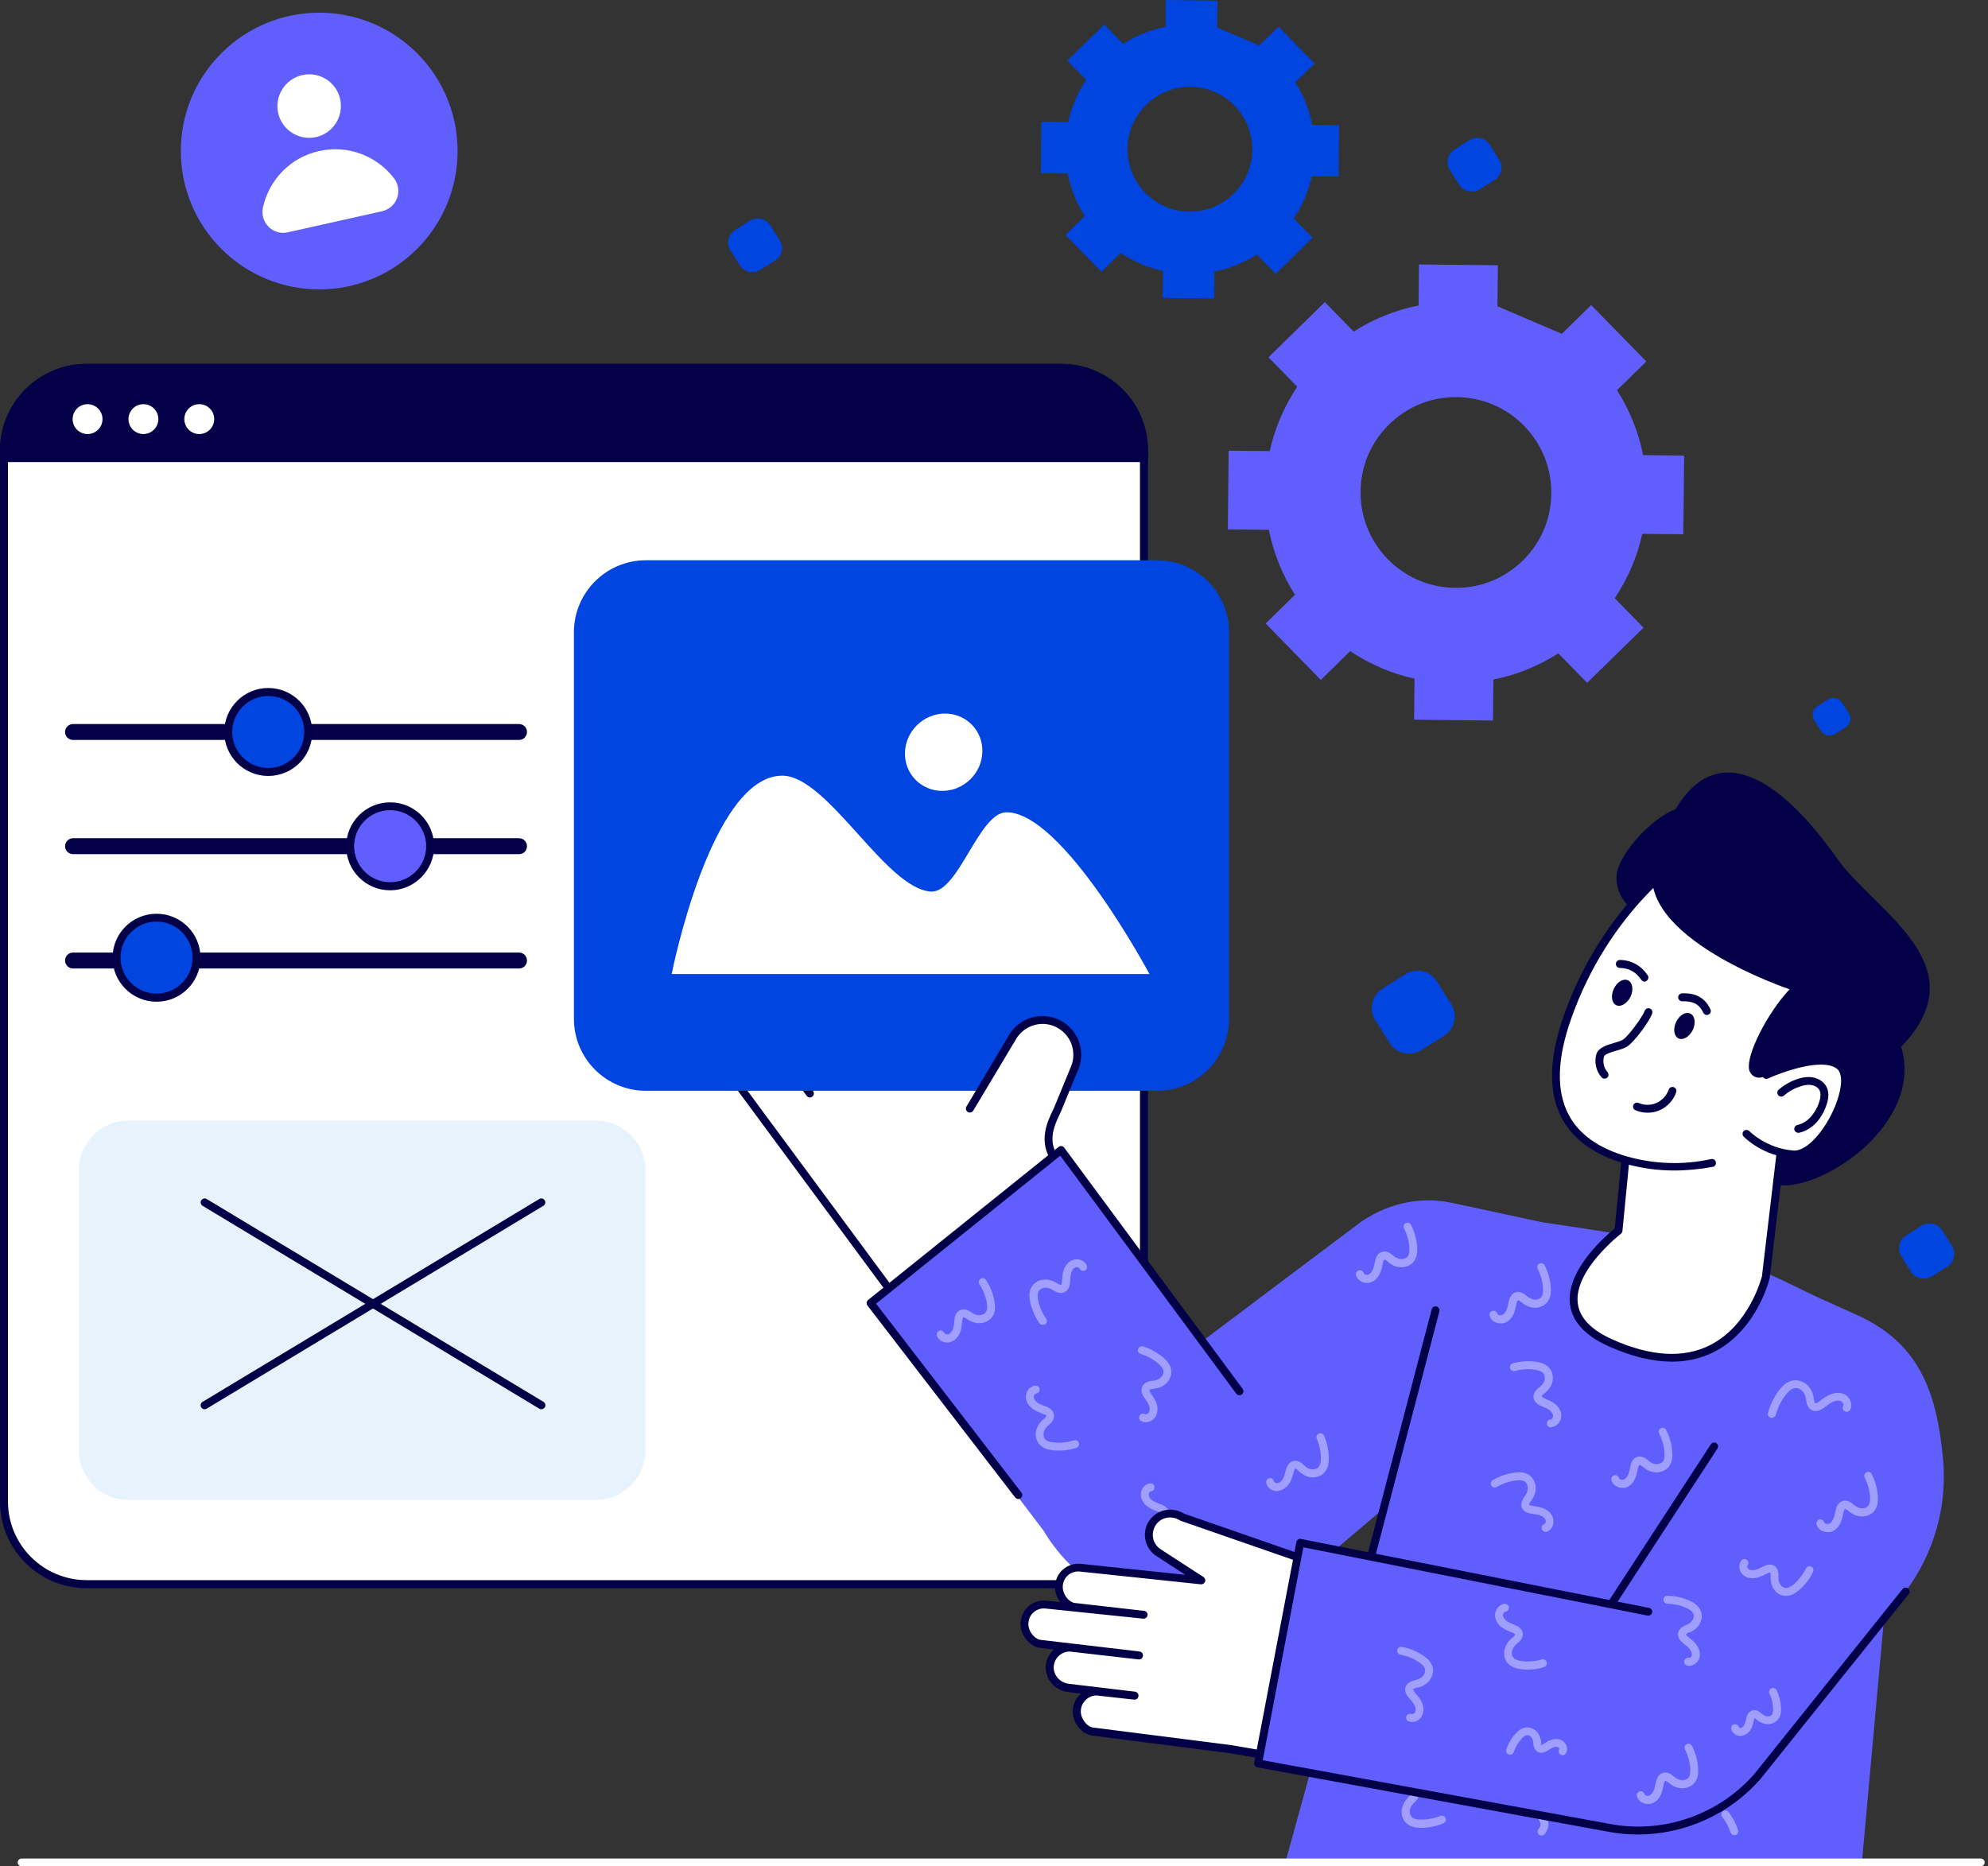 <svg width="213" height="200" viewBox="0 0 213 200" fill="none" xmlns="http://www.w3.org/2000/svg">
<rect x="0" y="0" width="213" height="200" fill="#333333" stroke="none"/>
<g clip-path="url(#clip0_39_16481)">
<path d="M122.561 48.264V160.906C122.561 165.799 118.597 169.763 113.719 169.763H9.276C4.384 169.763 0.419 165.799 0.419 160.906V48.264C0.419 43.372 4.384 39.422 9.276 39.422H113.719C118.597 39.422 122.561 43.387 122.561 48.264Z" fill="white"/>
<path d="M113.719 170.197H9.276C4.159 170.197 0 166.038 0 160.921V48.264C0 43.148 4.159 38.989 9.276 38.989H113.719C118.836 38.989 122.995 43.148 122.995 48.264V160.907C122.98 166.038 118.821 170.197 113.719 170.197ZM9.276 39.841C4.638 39.841 0.853 43.627 0.853 48.264V160.907C0.853 165.544 4.638 169.33 9.276 169.33H113.719C118.357 169.33 122.142 165.544 122.142 160.907V48.264C122.142 43.627 118.372 39.841 113.719 39.841H9.276Z" fill="#030047"/>
<path d="M122.561 49.102V48.279C122.561 43.387 118.597 39.438 113.719 39.438H9.276C4.384 39.438 0.419 43.402 0.419 48.279V49.102H122.561Z" fill="#030047"/>
<path d="M122.561 49.521H0.419C0.18 49.521 0 49.327 0 49.102V48.279C0 43.163 4.159 39.004 9.276 39.004H113.719C118.836 39.004 122.995 43.163 122.995 48.279V49.102C122.98 49.327 122.801 49.521 122.561 49.521ZM0.853 48.669H122.142V48.265C122.142 43.627 118.372 39.842 113.719 39.842H9.276C4.638 39.842 0.853 43.627 0.853 48.265V48.669Z" fill="#030047"/>
<path d="M10.982 44.913C10.982 45.796 10.263 46.514 9.381 46.514C8.498 46.514 7.78 45.796 7.78 44.913C7.78 44.03 8.498 43.312 9.381 43.312C10.263 43.312 10.982 44.03 10.982 44.913Z" fill="white"/>
<path d="M16.966 44.913C16.966 45.796 16.248 46.514 15.365 46.514C14.482 46.514 13.764 45.796 13.764 44.913C13.764 44.03 14.482 43.312 15.365 43.312C16.248 43.312 16.966 44.03 16.966 44.913Z" fill="white"/>
<path d="M22.95 44.913C22.95 45.796 22.232 46.514 21.349 46.514C20.467 46.514 19.749 45.796 19.749 44.913C19.749 44.03 20.467 43.312 21.349 43.312C22.247 43.312 22.95 44.03 22.95 44.913Z" fill="white"/>
<path d="M114.168 126.377L96.469 139.737L93.806 136.146L79.294 116.487C78.486 115.395 78.486 113.839 79.399 112.837C80.64 111.505 82.69 111.67 83.722 113.061C82.81 111.819 80.895 109.231 83.273 107.75C84.59 106.927 86.266 107.092 87.178 108.333L85.503 106.074C84.411 104.578 85.009 102.364 86.954 101.721C88.076 101.347 89.303 101.795 90.006 102.753V102.768L91.427 104.713C90.605 103.187 91.382 101.122 93.282 100.628C94.36 100.344 95.512 100.793 96.17 101.706H96.185L106.209 115.395" fill="white"/>
<path d="M96.469 140.156C96.454 140.156 96.424 140.156 96.409 140.156C96.305 140.141 96.2 140.081 96.125 139.991L78.95 116.741C77.992 115.44 78.037 113.674 79.084 112.552C79.758 111.834 80.685 111.46 81.643 111.505C81.852 111.52 82.047 111.55 82.241 111.595C81.837 110.832 81.568 109.964 81.733 109.141C81.867 108.438 82.301 107.84 83.034 107.391C83.842 106.882 84.74 106.718 85.548 106.867L85.144 106.314C84.53 105.476 84.351 104.399 84.665 103.411C84.994 102.409 85.757 101.646 86.804 101.317C88.076 100.898 89.497 101.376 90.335 102.498C90.35 102.513 90.35 102.528 90.365 102.543L90.694 103.007C90.739 102.693 90.814 102.394 90.949 102.095C91.353 101.167 92.16 100.479 93.178 100.224C94.375 99.91 95.706 100.374 96.484 101.406C96.499 101.421 96.514 101.436 96.529 101.451L106.553 115.141C106.688 115.335 106.658 115.589 106.463 115.739C106.269 115.874 106.014 115.844 105.865 115.649L95.871 102.005C95.856 101.99 95.841 101.975 95.826 101.96C95.257 101.182 94.27 100.808 93.387 101.047C92.624 101.242 92.041 101.735 91.727 102.439C91.427 103.112 91.457 103.89 91.786 104.518C91.891 104.713 91.831 104.967 91.637 105.087C91.442 105.206 91.203 105.162 91.068 104.982L89.647 103.037C89.632 103.022 89.632 103.007 89.617 102.992C89.004 102.184 87.986 101.855 87.059 102.154C86.281 102.409 85.712 102.977 85.473 103.71C85.233 104.443 85.368 105.236 85.817 105.85L87.493 108.109C87.627 108.303 87.597 108.558 87.403 108.707C87.208 108.842 86.954 108.812 86.804 108.618C86.056 107.615 84.65 107.406 83.468 108.154C82.944 108.483 82.645 108.872 82.555 109.336C82.331 110.518 83.438 112.014 84.037 112.837C84.037 112.837 84.037 112.837 84.037 112.852C84.171 113.046 84.126 113.3 83.947 113.435C83.752 113.57 83.498 113.54 83.363 113.345C82.944 112.777 82.301 112.418 81.583 112.388C80.865 112.343 80.192 112.627 79.698 113.151C78.95 113.959 78.905 115.305 79.623 116.263L96.544 139.153L113.899 126.062C114.093 125.928 114.348 125.957 114.497 126.152C114.632 126.346 114.602 126.601 114.408 126.75L96.709 140.111C96.649 140.126 96.559 140.156 96.469 140.156Z" fill="#030047"/>
<path d="M91.263 114.288C91.128 114.288 91.008 114.228 90.919 114.108L86.819 108.573C86.685 108.378 86.715 108.124 86.909 107.974C87.104 107.84 87.358 107.869 87.507 108.064L91.607 113.6C91.742 113.794 91.712 114.048 91.517 114.198C91.442 114.258 91.353 114.288 91.263 114.288Z" fill="#030047"/>
<path d="M95.751 110.966C95.616 110.966 95.497 110.907 95.407 110.787L91.083 104.937C90.949 104.743 90.978 104.488 91.173 104.339C91.368 104.204 91.622 104.234 91.772 104.428L96.095 110.278C96.23 110.473 96.2 110.727 96.005 110.877C95.931 110.952 95.841 110.966 95.751 110.966Z" fill="#030047"/>
<path d="M86.774 117.609C86.64 117.609 86.52 117.549 86.43 117.43L82.346 111.909C82.211 111.715 82.241 111.46 82.436 111.311C82.63 111.176 82.885 111.206 83.034 111.4L87.118 116.921C87.253 117.116 87.223 117.37 87.029 117.52C86.939 117.594 86.849 117.609 86.774 117.609Z" fill="#030047"/>
<path d="M123.968 116.891H69.21C64.946 116.891 61.49 113.435 61.49 109.171V67.759C61.49 63.495 64.946 60.039 69.21 60.039H123.968C128.232 60.039 131.688 63.495 131.688 67.759V109.186C131.688 113.435 128.232 116.891 123.968 116.891Z" fill="#0045DF"/>
<path d="M103.92 118.806L108.393 111.296C109.425 109.351 111.924 108.722 113.749 109.949C114.437 110.413 114.931 111.071 115.2 111.804C115.5 112.642 115.5 113.585 115.141 114.467L113.345 118.836C112.896 119.868 111.505 122.053 113.046 124.252" fill="white"/>
<path d="M113.046 124.671C112.911 124.671 112.777 124.611 112.702 124.491C111.206 122.337 112.223 120.197 112.777 119.045C112.852 118.896 112.911 118.761 112.956 118.656L114.752 114.288C115.066 113.54 115.081 112.702 114.812 111.924C114.572 111.251 114.123 110.682 113.525 110.278C112.747 109.755 111.789 109.59 110.892 109.829C109.994 110.054 109.216 110.667 108.782 111.49L104.279 119.016C104.159 119.21 103.89 119.285 103.695 119.165C103.501 119.045 103.426 118.791 103.546 118.582L108.019 111.071C108.558 110.054 109.53 109.291 110.667 109.007C111.804 108.722 113.016 108.932 113.989 109.575C114.737 110.084 115.305 110.802 115.604 111.64C115.949 112.612 115.919 113.659 115.53 114.602L113.734 118.971C113.674 119.105 113.615 119.24 113.54 119.405C113.001 120.542 112.178 122.247 113.405 123.998C113.54 124.192 113.495 124.461 113.3 124.596C113.211 124.641 113.121 124.671 113.046 124.671Z" fill="#030047"/>
<path d="M93.282 139.647L111.804 164.019C114.707 168.911 119.734 172.187 125.374 172.861L125.928 172.92C130.999 173.534 136.086 171.993 139.976 168.686L164.273 148.04L165.26 130.984L155.595 128.905C155.566 128.905 155.551 128.89 155.521 128.89C151.99 128.142 148.309 129.054 145.437 131.224L128.965 143.612L113.689 123.25L93.282 139.647Z" fill="#605EFD"/>
<path d="M109.111 160.637C108.977 160.637 108.857 160.578 108.767 160.473L92.938 139.901C92.804 139.722 92.834 139.452 93.013 139.303L113.42 122.906C113.51 122.831 113.63 122.801 113.734 122.816C113.854 122.831 113.959 122.891 114.019 122.98L133.139 148.833C133.274 149.028 133.244 149.282 133.049 149.432C132.855 149.566 132.6 149.536 132.451 149.342L113.6 123.848L93.866 139.707L109.441 159.949C109.59 160.129 109.545 160.398 109.366 160.548C109.291 160.607 109.201 160.637 109.111 160.637Z" fill="#030047"/>
<g opacity="0.4">
<path d="M136.834 159.8C136.281 159.8 135.757 159.425 135.667 158.902C135.622 158.677 135.772 158.453 135.996 158.408C136.236 158.363 136.445 158.513 136.49 158.737C136.52 158.857 136.715 158.962 136.894 158.932C137.104 158.902 137.313 158.722 137.448 158.468C137.582 158.244 137.657 157.959 137.732 157.675L137.777 157.495C137.837 157.301 138.001 156.718 138.54 156.568C138.809 156.493 139.123 156.553 139.393 156.747C139.512 156.822 139.617 156.927 139.707 157.017C139.752 157.062 139.782 157.092 139.826 157.121C140.051 157.316 140.32 157.451 140.589 157.466C140.859 157.481 141.098 157.391 141.263 157.226C141.427 157.047 141.517 156.732 141.517 156.269C141.517 155.551 141.367 154.832 141.083 154.174C140.993 153.965 141.083 153.71 141.308 153.621C141.517 153.531 141.771 153.621 141.861 153.845C142.19 154.608 142.37 155.461 142.37 156.284C142.37 156.718 142.325 157.346 141.891 157.81C141.562 158.169 141.068 158.348 140.545 158.318C140.096 158.288 139.647 158.094 139.288 157.765C139.243 157.72 139.183 157.675 139.138 157.63C139.063 157.57 139.004 157.496 138.929 157.451C138.854 157.391 138.794 157.391 138.779 157.391C138.779 157.391 138.704 157.421 138.615 157.72L138.57 157.884C138.48 158.214 138.39 158.543 138.211 158.857C137.941 159.336 137.507 159.665 137.044 159.74C136.969 159.8 136.894 159.8 136.834 159.8Z" fill="white"/>
</g>
<g opacity="0.4">
<path d="M113.435 155.446C113.241 155.446 113.046 155.431 112.852 155.416C112.418 155.371 111.789 155.266 111.37 154.788C111.056 154.429 110.907 153.905 110.996 153.396C111.071 152.962 111.311 152.529 111.67 152.199C111.715 152.155 111.774 152.11 111.819 152.065C111.894 152.005 111.969 151.945 112.029 151.87C112.089 151.796 112.104 151.736 112.104 151.721C112.104 151.721 112.089 151.646 111.789 151.526L111.625 151.466C111.311 151.347 110.981 151.212 110.682 151.003C110.218 150.688 109.949 150.225 109.919 149.761C109.874 149.117 110.338 148.534 110.922 148.489C111.161 148.459 111.37 148.639 111.385 148.878C111.415 149.117 111.236 149.327 110.996 149.342C110.877 149.357 110.742 149.551 110.757 149.716C110.772 149.925 110.922 150.15 111.161 150.314C111.385 150.464 111.64 150.569 111.924 150.673L112.089 150.733C112.268 150.808 112.837 151.032 112.926 151.586C112.971 151.87 112.882 152.17 112.657 152.424C112.567 152.529 112.463 152.618 112.358 152.723C112.313 152.753 112.268 152.798 112.238 152.828C112.014 153.037 111.864 153.292 111.819 153.546C111.774 153.8 111.834 154.07 111.984 154.234C112.148 154.429 112.448 154.533 112.911 154.578C113.615 154.653 114.363 154.563 115.051 154.354C115.275 154.279 115.515 154.399 115.59 154.623C115.664 154.848 115.545 155.087 115.32 155.162C114.722 155.356 114.078 155.446 113.435 155.446Z" fill="white"/>
</g>
<g opacity="0.4">
<path d="M101.481 143.866C101.002 143.866 100.554 143.597 100.389 143.163C100.299 142.938 100.419 142.699 100.628 142.609C100.853 142.52 101.092 142.639 101.182 142.849C101.227 142.968 101.451 143.028 101.616 142.983C101.81 142.909 101.99 142.714 102.095 142.43C102.184 142.175 102.214 141.906 102.244 141.607L102.259 141.427C102.274 141.233 102.349 140.62 102.858 140.395C103.112 140.275 103.426 140.29 103.725 140.425C103.86 140.485 103.965 140.56 104.084 140.634C104.129 140.664 104.174 140.694 104.219 140.724C104.473 140.889 104.773 140.964 105.027 140.934C105.281 140.904 105.521 140.784 105.64 140.59C105.775 140.38 105.805 140.066 105.73 139.617C105.61 138.914 105.341 138.226 104.937 137.627C104.803 137.433 104.862 137.163 105.057 137.044C105.251 136.909 105.521 136.969 105.64 137.163C106.104 137.867 106.418 138.66 106.553 139.482C106.628 139.916 106.688 140.545 106.344 141.068C106.074 141.472 105.61 141.742 105.102 141.786C104.653 141.831 104.189 141.712 103.77 141.457C103.71 141.427 103.651 141.383 103.606 141.353C103.531 141.293 103.456 141.248 103.366 141.203C103.277 141.158 103.217 141.158 103.202 141.173C103.202 141.173 103.127 141.203 103.097 141.532L103.082 141.697C103.052 142.026 103.007 142.385 102.888 142.729C102.693 143.253 102.334 143.642 101.885 143.791C101.751 143.851 101.616 143.866 101.481 143.866Z" fill="white"/>
</g>
<g opacity="0.4">
<path d="M125.748 165.919C125.554 165.919 125.359 165.904 125.165 165.889C124.731 165.844 124.117 165.739 123.683 165.26C123.369 164.901 123.22 164.378 123.309 163.869C123.384 163.435 123.624 163.001 123.983 162.672C124.028 162.627 124.087 162.582 124.132 162.538C124.207 162.478 124.282 162.418 124.342 162.343C124.402 162.268 124.417 162.208 124.417 162.193C124.417 162.193 124.402 162.119 124.102 161.999L123.938 161.939C123.624 161.819 123.294 161.7 122.995 161.475C122.531 161.161 122.262 160.697 122.232 160.234C122.187 159.59 122.651 159.007 123.235 158.962C123.474 158.947 123.683 159.111 123.698 159.351C123.728 159.59 123.549 159.8 123.309 159.815C123.19 159.83 123.055 160.024 123.07 160.189C123.085 160.398 123.235 160.623 123.474 160.787C123.683 160.937 123.953 161.041 124.237 161.146L124.402 161.206C124.581 161.281 125.15 161.505 125.239 162.059C125.284 162.343 125.195 162.642 124.97 162.897C124.88 163.001 124.776 163.091 124.671 163.196C124.626 163.226 124.581 163.271 124.551 163.301C124.327 163.51 124.177 163.764 124.132 164.019C124.087 164.273 124.147 164.542 124.297 164.707C124.461 164.901 124.761 165.006 125.224 165.051C125.928 165.126 126.676 165.036 127.364 164.827C127.588 164.752 127.828 164.872 127.903 165.096C127.977 165.32 127.858 165.56 127.633 165.635C127.02 165.814 126.376 165.919 125.748 165.919Z" fill="white"/>
</g>
<g opacity="0.4">
<path d="M122.756 152.409C122.576 152.409 122.412 152.364 122.262 152.289C122.053 152.169 121.978 151.915 122.098 151.706C122.217 151.496 122.472 151.421 122.681 151.541C122.786 151.601 123.01 151.511 123.1 151.362C123.205 151.182 123.22 150.913 123.115 150.643C123.025 150.389 122.861 150.165 122.696 149.91L122.591 149.761C122.487 149.596 122.143 149.087 122.382 148.579C122.502 148.324 122.756 148.13 123.07 148.04C123.205 148.01 123.339 147.98 123.489 147.965C123.549 147.965 123.594 147.95 123.654 147.95C123.953 147.906 124.222 147.771 124.402 147.591C124.581 147.412 124.686 147.157 124.656 146.933C124.626 146.679 124.447 146.424 124.102 146.125C123.564 145.661 122.906 145.302 122.217 145.093C121.993 145.018 121.873 144.794 121.933 144.569C122.008 144.345 122.232 144.21 122.457 144.285C123.25 144.524 124.013 144.943 124.641 145.482C124.97 145.766 125.419 146.215 125.494 146.843C125.554 147.322 125.359 147.831 125 148.205C124.686 148.519 124.252 148.728 123.773 148.803C123.713 148.818 123.639 148.818 123.579 148.833C123.489 148.848 123.384 148.848 123.295 148.878C123.205 148.908 123.16 148.938 123.145 148.953C123.145 148.953 123.115 149.028 123.295 149.297L123.384 149.432C123.579 149.716 123.773 150 123.893 150.344C124.087 150.868 124.058 151.406 123.803 151.81C123.579 152.184 123.16 152.409 122.756 152.409Z" fill="white"/>
</g>
<g opacity="0.4">
<path d="M111.7 141.966C111.565 141.966 111.43 141.906 111.355 141.786C110.877 141.098 110.533 140.305 110.368 139.497C110.278 139.078 110.203 138.45 110.533 137.896C110.787 137.478 111.236 137.193 111.759 137.133C112.193 137.074 112.672 137.178 113.106 137.418C113.166 137.448 113.226 137.493 113.271 137.522C113.345 137.567 113.435 137.627 113.525 137.657C113.615 137.702 113.674 137.687 113.689 137.687C113.689 137.687 113.764 137.642 113.779 137.328L113.794 137.163C113.824 136.819 113.839 136.475 113.959 136.131C114.123 135.592 114.482 135.203 114.916 135.024C115.515 134.8 116.203 135.069 116.442 135.607C116.532 135.817 116.427 136.071 116.218 136.161C115.993 136.251 115.754 136.146 115.664 135.937C115.619 135.817 115.395 135.757 115.23 135.817C115.036 135.892 114.871 136.101 114.782 136.385C114.707 136.64 114.677 136.924 114.662 137.223L114.647 137.403C114.632 137.597 114.587 138.211 114.078 138.465C113.824 138.6 113.51 138.585 113.211 138.465C113.076 138.405 112.956 138.345 112.837 138.271C112.792 138.241 112.747 138.211 112.702 138.181C112.433 138.031 112.148 137.971 111.894 138.001C111.64 138.031 111.4 138.181 111.296 138.36C111.161 138.57 111.146 138.899 111.236 139.348C111.385 140.051 111.67 140.724 112.089 141.323C112.223 141.517 112.178 141.786 111.984 141.921C111.864 141.936 111.774 141.966 111.7 141.966Z" fill="white"/>
</g>
<path d="M199.491 199.566L204.159 148.07C204.339 145.377 202.753 142.894 200.239 141.906C200.239 141.906 188.719 135.622 183.603 134.216C178.441 132.78 162.508 130.595 162.508 130.595C159.456 130.072 156.493 131.882 155.581 134.829L137.717 199.566H199.491Z" fill="#605EFD"/>
<g opacity="0.4">
<path d="M165.59 164.153C165.41 164.153 165.245 164.034 165.186 163.869C165.111 163.645 165.23 163.405 165.455 163.33C165.575 163.285 165.649 163.076 165.605 162.911C165.545 162.717 165.35 162.522 165.081 162.418C164.841 162.313 164.557 162.283 164.258 162.238L164.078 162.208C163.884 162.178 163.271 162.089 163.061 161.565C162.956 161.311 162.986 160.996 163.136 160.697C163.196 160.578 163.286 160.458 163.36 160.338C163.39 160.293 163.42 160.248 163.45 160.203C163.615 159.949 163.704 159.665 163.689 159.411C163.675 159.156 163.555 158.902 163.375 158.782C163.166 158.633 162.852 158.588 162.403 158.648C161.7 158.737 160.996 158.977 160.368 159.351C160.174 159.47 159.904 159.411 159.785 159.201C159.665 158.992 159.725 158.737 159.934 158.618C160.652 158.184 161.475 157.914 162.298 157.81C162.732 157.75 163.36 157.72 163.869 158.094C164.258 158.378 164.512 158.857 164.542 159.366C164.572 159.814 164.423 160.278 164.153 160.682C164.108 160.742 164.078 160.787 164.034 160.847C163.974 160.922 163.914 160.996 163.884 161.086C163.839 161.176 163.839 161.236 163.839 161.251C163.839 161.251 163.869 161.326 164.198 161.37L164.363 161.4C164.692 161.445 165.036 161.505 165.38 161.64C165.904 161.849 166.263 162.238 166.397 162.687C166.577 163.3 166.263 163.974 165.694 164.153C165.679 164.153 165.634 164.153 165.59 164.153Z" fill="white"/>
</g>
<path d="M141.098 189.393C141.068 189.393 141.023 189.393 140.993 189.378C140.769 189.318 140.634 189.078 140.694 188.854L153.396 140.305C153.456 140.081 153.681 139.946 153.92 140.006C154.144 140.066 154.279 140.305 154.219 140.53L141.517 189.078C141.457 189.273 141.293 189.393 141.098 189.393Z" fill="#030047"/>
<path d="M174.94 116.278L173.429 131.867C173.429 131.867 163.181 139.707 172.606 143.911C186.101 149.925 189.213 136.864 189.213 136.864L191.577 116.906L174.94 116.278Z" fill="white"/>
<path d="M179.129 145.916C177.08 145.916 174.851 145.377 172.412 144.3C169.839 143.148 168.432 141.622 168.208 139.737C167.774 136.056 172.128 132.361 173.01 131.643L174.506 116.233C174.521 116.008 174.716 115.844 174.94 115.844L191.562 116.472C191.682 116.472 191.786 116.532 191.876 116.622C191.951 116.711 191.996 116.831 191.981 116.951L189.617 136.909C189.557 137.193 188.211 142.624 183.543 144.928C182.211 145.586 180.73 145.916 179.129 145.916ZM175.314 116.711L173.833 131.912C173.818 132.032 173.758 132.136 173.669 132.211C173.624 132.256 168.627 136.116 169.046 139.647C169.225 141.203 170.482 142.519 172.756 143.537C176.84 145.362 180.341 145.571 183.154 144.18C187.463 142.056 188.764 136.819 188.779 136.774L191.083 117.325L175.314 116.711Z" fill="#030047"/>
<path d="M184.126 95.093C183.797 97.576 181.074 99.267 178.067 98.848C175.06 98.444 172.891 96.095 173.235 93.612C173.564 91.128 178.321 86.011 181.329 86.43C184.336 86.834 184.455 92.609 184.126 95.093Z" fill="#030047"/>
<path d="M191.876 120.272C192.564 119.659 193.223 118.986 193.821 118.267C196.514 115.021 198.639 111.071 201.481 107.166L182.256 90.529C181.792 90.739 172.427 96.305 167.938 109.006C164.856 117.729 167.789 122.442 174.252 124.282C177.304 125.15 180.461 125.209 183.438 124.551" fill="white"/>
<path d="M179.384 125.434C177.603 125.434 175.838 125.194 174.132 124.701C170.811 123.758 168.507 122.083 167.295 119.749C165.874 117.011 165.964 113.36 167.534 108.872C172.217 95.587 181.972 90.2 182.077 90.156C182.226 90.081 182.406 90.111 182.525 90.215L201.751 106.852C201.915 107.002 201.945 107.241 201.81 107.421C200.628 109.051 199.551 110.697 198.519 112.298C197.068 114.527 195.706 116.637 194.12 118.552C193.507 119.285 192.849 119.973 192.131 120.616C191.951 120.766 191.682 120.751 191.532 120.586C191.382 120.407 191.397 120.138 191.562 119.988C192.235 119.39 192.879 118.716 193.462 118.028C195.003 116.158 196.365 114.078 197.801 111.864C198.773 110.368 199.776 108.812 200.883 107.271L182.181 91.098C180.7 91.996 172.472 97.427 168.327 109.201C166.831 113.45 166.727 116.876 168.043 119.405C169.135 121.529 171.26 123.055 174.357 123.938C177.259 124.761 180.371 124.865 183.333 124.207C183.558 124.162 183.797 124.297 183.842 124.536C183.887 124.761 183.752 125 183.513 125.045C182.166 125.284 180.775 125.434 179.384 125.434Z" fill="#030047"/>
<path d="M190.619 127.005L190.47 123.399L189.258 115.171C188.63 115.784 187.582 115.47 187.403 114.602C187.089 113.061 189.303 108.618 191.741 106.014C191.741 106.014 175.03 100.434 177.199 92.549C181.014 78.725 188.734 80.536 196.843 92.011C200.853 97.696 212.148 103.411 203.695 112.178C206.149 120.347 195.392 127.543 190.619 127.005Z" fill="#030047"/>
<path d="M187.134 121.499C187.134 121.499 188.989 123.444 192.101 123.698C195.213 123.953 199.192 115.919 197.128 114.198C195.063 112.478 189.258 115.156 189.258 115.156" fill="white"/>
<path d="M192.235 124.132C192.175 124.132 192.116 124.132 192.056 124.132C188.824 123.863 186.894 121.873 186.819 121.798C186.655 121.634 186.67 121.365 186.834 121.2C186.999 121.035 187.268 121.05 187.433 121.215C187.448 121.23 189.228 123.055 192.131 123.295C193.672 123.414 195.631 120.976 196.619 118.537C197.382 116.667 197.472 115.066 196.843 114.557C195.317 113.301 190.979 114.871 189.423 115.575C189.213 115.679 188.959 115.575 188.854 115.365C188.749 115.156 188.854 114.901 189.063 114.797C189.677 114.512 195.168 112.059 197.382 113.899C198.339 114.692 198.339 116.547 197.397 118.851C196.32 121.514 194.21 124.132 192.235 124.132Z" fill="#030047"/>
<path d="M190.859 117.071C191.412 116.577 192.086 116.218 192.789 115.993C193.238 115.859 193.702 115.769 194.165 115.844C194.629 115.919 195.063 116.173 195.302 116.577C195.631 117.145 195.467 117.878 195.228 118.492C194.794 119.614 193.941 120.676 192.684 120.96" fill="white"/>
<path d="M192.669 121.394C192.475 121.394 192.295 121.26 192.25 121.065C192.205 120.841 192.34 120.601 192.579 120.557C193.941 120.257 194.599 118.911 194.824 118.342C195.093 117.654 195.123 117.145 194.928 116.801C194.779 116.532 194.465 116.338 194.09 116.278C193.761 116.218 193.372 116.263 192.909 116.412C192.265 116.622 191.637 116.966 191.128 117.415C190.949 117.564 190.679 117.549 190.53 117.37C190.38 117.19 190.395 116.921 190.575 116.771C191.173 116.248 191.891 115.844 192.654 115.604C193.238 115.425 193.761 115.365 194.225 115.455C194.853 115.56 195.377 115.919 195.661 116.397C195.991 116.981 195.976 117.729 195.602 118.671C195.033 120.138 193.986 121.125 192.744 121.394C192.744 121.379 192.699 121.394 192.669 121.394Z" fill="#030047"/>
<path d="M179.578 109.53C179.234 110.263 179.354 111.056 179.847 111.281C180.341 111.505 181.014 111.101 181.373 110.368C181.718 109.635 181.598 108.842 181.104 108.618C180.596 108.378 179.922 108.797 179.578 109.53Z" fill="#030047"/>
<path d="M176.586 108.468C176.332 109.216 174.731 111.385 174.058 111.789C173.384 112.208 171.649 112.343 171.424 113.106C171.23 113.809 171.409 114.617 171.888 115.171" fill="white"/>
<path d="M171.903 115.589C171.783 115.589 171.664 115.545 171.589 115.44C171.005 114.782 170.796 113.824 171.035 112.986C171.245 112.268 172.142 111.999 172.95 111.759C173.294 111.655 173.668 111.55 173.863 111.43C174.446 111.071 175.987 108.977 176.212 108.333C176.287 108.109 176.526 107.989 176.75 108.064C176.975 108.139 177.095 108.378 177.02 108.603C176.736 109.455 175.09 111.685 174.312 112.163C174.028 112.343 173.624 112.463 173.205 112.582C172.696 112.732 171.933 112.956 171.858 113.226C171.694 113.794 171.843 114.452 172.232 114.886C172.382 115.066 172.367 115.335 172.202 115.485C172.098 115.56 171.993 115.589 171.903 115.589Z" fill="#030047"/>
<path d="M176.526 119.24C176.077 119.24 175.628 119.15 175.224 118.971C175.015 118.881 174.91 118.626 175 118.417C175.09 118.208 175.344 118.103 175.554 118.193C176.152 118.462 176.885 118.462 177.484 118.193C178.082 117.923 178.576 117.4 178.785 116.771C178.86 116.547 179.099 116.427 179.324 116.502C179.548 116.577 179.668 116.816 179.593 117.041C179.309 117.893 178.651 118.612 177.828 118.971C177.439 119.15 176.99 119.24 176.526 119.24Z" fill="#030047"/>
<path d="M182.885 108.767C182.72 108.767 182.57 108.678 182.496 108.528C182.181 107.855 181.688 107.256 180.251 107.301C180.027 107.316 179.818 107.122 179.803 106.897C179.788 106.658 179.982 106.463 180.207 106.448C181.703 106.388 182.675 106.927 183.259 108.154C183.363 108.363 183.274 108.618 183.064 108.722C183.019 108.752 182.959 108.767 182.885 108.767Z" fill="#030047"/>
<path d="M172.906 105.97C172.561 106.703 172.681 107.496 173.175 107.72C173.669 107.944 174.342 107.54 174.701 106.807C175.045 106.074 174.925 105.281 174.432 105.057C173.923 104.818 173.25 105.221 172.906 105.97Z" fill="#030047"/>
<path d="M176.212 105.192C176.077 105.192 175.943 105.132 175.853 104.997C175.284 104.159 174.521 103.74 173.549 103.725C173.309 103.725 173.13 103.531 173.13 103.291C173.13 103.052 173.324 102.873 173.549 102.873C174.806 102.888 175.823 103.456 176.541 104.518C176.676 104.713 176.616 104.982 176.421 105.102C176.376 105.177 176.302 105.192 176.212 105.192Z" fill="#030047"/>
<g opacity="0.4">
<path d="M173.803 159.441C173.28 159.441 172.786 159.111 172.651 158.618C172.591 158.393 172.726 158.154 172.95 158.094C173.175 158.034 173.414 158.169 173.474 158.393C173.504 158.513 173.713 158.603 173.893 158.573C174.102 158.528 174.297 158.348 174.417 158.079C174.536 157.84 174.596 157.555 174.656 157.271L174.686 157.107C174.731 156.912 174.865 156.314 175.389 156.134C175.658 156.044 175.973 156.089 176.257 156.254C176.376 156.329 176.481 156.418 176.601 156.508C176.646 156.538 176.691 156.583 176.721 156.613C176.96 156.792 177.244 156.897 177.499 156.912C177.753 156.897 178.007 156.807 178.142 156.643C178.306 156.448 178.366 156.134 178.336 155.685C178.292 154.967 178.097 154.264 177.768 153.621C177.663 153.411 177.738 153.157 177.947 153.052C178.157 152.947 178.411 153.022 178.516 153.232C178.89 153.98 179.129 154.803 179.174 155.64C179.204 156.074 179.189 156.703 178.785 157.196C178.486 157.57 177.992 157.78 177.469 157.78C177.02 157.78 176.571 157.615 176.182 157.316C176.122 157.271 176.077 157.226 176.032 157.196C175.958 157.136 175.883 157.077 175.808 157.032C175.718 156.987 175.658 156.972 175.643 156.987C175.643 156.987 175.569 157.017 175.494 157.331L175.464 157.496C175.389 157.825 175.329 158.169 175.165 158.498C174.925 159.007 174.521 159.351 174.058 159.455C173.983 159.426 173.893 159.441 173.803 159.441Z" fill="white"/>
</g>
<g opacity="0.4">
<path d="M166.158 152.962C165.934 152.962 165.739 152.783 165.739 152.558C165.724 152.319 165.904 152.124 166.143 152.109C166.263 152.109 166.397 151.915 166.397 151.735C166.397 151.526 166.248 151.302 166.023 151.122C165.814 150.957 165.56 150.853 165.275 150.733L165.111 150.658C164.931 150.583 164.378 150.329 164.303 149.776C164.273 149.491 164.378 149.207 164.602 148.953C164.692 148.848 164.812 148.758 164.916 148.668C164.961 148.638 165.006 148.594 165.051 148.564C165.275 148.369 165.44 148.115 165.5 147.861C165.56 147.606 165.5 147.337 165.365 147.172C165.201 146.978 164.916 146.858 164.453 146.783C163.749 146.679 163.001 146.723 162.313 146.918C162.089 146.978 161.849 146.843 161.789 146.619C161.73 146.394 161.864 146.155 162.089 146.095C162.897 145.871 163.749 145.811 164.572 145.931C165.006 145.99 165.62 146.125 166.023 146.619C166.323 146.993 166.442 147.516 166.338 148.025C166.248 148.459 165.994 148.878 165.62 149.192C165.575 149.237 165.515 149.282 165.47 149.312C165.395 149.372 165.32 149.431 165.26 149.491C165.201 149.566 165.171 149.626 165.186 149.641C165.186 149.641 165.201 149.716 165.5 149.85L165.649 149.925C165.964 150.06 166.278 150.194 166.577 150.419C167.026 150.763 167.28 151.227 167.28 151.691C167.295 152.334 166.801 152.887 166.218 152.932C166.173 152.962 166.173 152.962 166.158 152.962Z" fill="white"/>
</g>
<g opacity="0.4">
<path d="M160.757 141.816C160.234 141.816 159.74 141.487 159.605 140.993C159.545 140.769 159.68 140.53 159.904 140.47C160.129 140.41 160.368 140.545 160.428 140.769C160.458 140.889 160.667 140.978 160.847 140.949C161.056 140.904 161.251 140.724 161.371 140.455C161.49 140.215 161.55 139.946 161.61 139.647L161.655 139.467C161.7 139.273 161.834 138.674 162.358 138.495C162.627 138.405 162.927 138.45 163.226 138.615C163.345 138.689 163.45 138.779 163.57 138.869C163.615 138.899 163.66 138.944 163.704 138.974C163.944 139.153 164.228 139.258 164.482 139.273C164.767 139.273 164.991 139.168 165.126 139.004C165.29 138.809 165.35 138.495 165.32 138.046C165.275 137.328 165.081 136.625 164.752 135.981C164.647 135.772 164.722 135.518 164.931 135.413C165.141 135.308 165.395 135.383 165.5 135.592C165.874 136.341 166.113 137.163 166.158 138.001C166.188 138.435 166.173 139.063 165.769 139.557C165.47 139.931 164.976 140.141 164.453 140.141C164.004 140.141 163.555 139.976 163.166 139.677C163.106 139.632 163.061 139.587 163.016 139.557C162.941 139.497 162.867 139.438 162.792 139.393C162.702 139.348 162.642 139.333 162.627 139.348C162.627 139.348 162.552 139.378 162.478 139.692L162.448 139.856C162.373 140.186 162.313 140.53 162.149 140.859C161.909 141.367 161.505 141.712 161.041 141.816C160.937 141.816 160.847 141.816 160.757 141.816Z" fill="white"/>
</g>
<g opacity="0.4">
<path d="M148.818 178.486C148.295 178.486 147.801 178.157 147.666 177.663C147.606 177.439 147.741 177.199 147.965 177.139C148.19 177.08 148.429 177.214 148.489 177.439C148.519 177.558 148.743 177.648 148.908 177.618C149.117 177.573 149.312 177.394 149.432 177.125C149.551 176.885 149.611 176.601 149.671 176.317L149.701 176.137C149.746 175.943 149.88 175.344 150.404 175.165C150.673 175.075 150.988 175.12 151.272 175.284C151.392 175.359 151.496 175.449 151.616 175.539C151.661 175.569 151.706 175.613 151.736 175.643C151.975 175.823 152.259 175.928 152.514 175.943C152.783 175.943 153.022 175.838 153.157 175.673C153.321 175.479 153.381 175.165 153.351 174.716C153.307 173.998 153.112 173.294 152.783 172.651C152.678 172.442 152.753 172.187 152.962 172.083C153.172 171.978 153.426 172.053 153.531 172.262C153.905 173.01 154.144 173.833 154.189 174.671C154.219 175.105 154.204 175.733 153.8 176.227C153.501 176.601 153.007 176.81 152.484 176.81C152.035 176.81 151.586 176.646 151.197 176.347C151.137 176.302 151.092 176.257 151.047 176.227C150.973 176.167 150.898 176.107 150.823 176.062C150.733 176.017 150.673 176.002 150.658 176.017C150.658 176.017 150.584 176.047 150.509 176.362L150.479 176.526C150.404 176.855 150.344 177.199 150.18 177.528C149.94 178.037 149.536 178.381 149.073 178.486C149.013 178.471 148.908 178.486 148.818 178.486Z" fill="white"/>
</g>
<g opacity="0.4">
<path d="M163.36 181.418C163.226 181.418 163.076 181.388 162.956 181.329C162.747 181.239 162.642 180.984 162.747 180.76C162.837 180.551 163.091 180.446 163.315 180.551C163.435 180.596 163.63 180.491 163.704 180.341C163.794 180.147 163.779 179.877 163.645 179.623C163.525 179.384 163.345 179.159 163.166 178.935L163.046 178.8C162.926 178.651 162.537 178.172 162.732 177.648C162.837 177.379 163.061 177.169 163.375 177.05C163.51 177.005 163.645 176.975 163.779 176.945C163.839 176.93 163.884 176.93 163.944 176.915C164.243 176.84 164.497 176.691 164.662 176.481C164.827 176.287 164.901 176.017 164.856 175.808C164.812 175.569 164.602 175.314 164.228 175.06C163.645 174.656 162.971 174.357 162.253 174.207C162.029 174.162 161.879 173.938 161.924 173.698C161.969 173.474 162.193 173.324 162.433 173.369C163.256 173.534 164.049 173.878 164.722 174.357C165.081 174.611 165.56 175.015 165.694 175.628C165.799 176.092 165.664 176.616 165.335 177.02C165.051 177.364 164.632 177.618 164.168 177.738C164.108 177.753 164.034 177.768 163.974 177.783C163.884 177.798 163.794 177.813 163.704 177.858C163.615 177.888 163.57 177.932 163.57 177.947C163.57 177.947 163.54 178.022 163.749 178.277L163.854 178.411C164.064 178.666 164.288 178.935 164.453 179.279C164.692 179.788 164.707 180.311 164.497 180.745C164.243 181.149 163.794 181.418 163.36 181.418Z" fill="white"/>
</g>
<g opacity="0.4">
<path d="M183.124 178.86C182.944 178.86 182.78 178.74 182.72 178.576C182.645 178.351 182.765 178.112 182.989 178.037C183.184 177.977 183.289 177.663 183.229 177.424C183.154 177.154 182.9 176.915 182.541 176.765C182.241 176.646 181.897 176.586 181.523 176.541L181.314 176.511C181.059 176.466 180.401 176.376 180.162 175.793C180.042 175.494 180.072 175.15 180.237 174.82C180.311 174.671 180.416 174.521 180.506 174.401C180.551 174.342 180.581 174.297 180.626 174.237C180.835 173.923 180.955 173.564 180.925 173.22C180.91 172.875 180.745 172.561 180.506 172.397C180.237 172.202 179.848 172.142 179.264 172.217C178.396 172.322 177.544 172.621 176.795 173.07C176.601 173.19 176.332 173.13 176.212 172.92C176.092 172.726 176.152 172.457 176.362 172.337C177.214 171.828 178.187 171.499 179.159 171.364C179.668 171.305 180.401 171.26 181 171.693C181.448 172.023 181.733 172.561 181.763 173.16C181.792 173.668 181.628 174.222 181.314 174.686C181.269 174.746 181.224 174.82 181.179 174.88C181.104 174.97 181.044 175.075 180.985 175.179C180.925 175.299 180.91 175.404 180.94 175.449C180.955 175.494 181.044 175.583 181.433 175.643L181.643 175.673C182.047 175.733 182.451 175.793 182.855 175.957C183.453 176.197 183.887 176.631 184.037 177.154C184.216 177.768 183.947 178.591 183.259 178.815C183.214 178.86 183.169 178.86 183.124 178.86Z" fill="white"/>
</g>
<g opacity="0.4">
<path d="M192.879 169.554C192.579 169.554 192.265 169.494 191.966 169.33C191.517 169.075 191.203 168.612 191.098 168.058C191.023 167.594 191.113 167.071 191.353 166.607C191.382 166.547 191.427 166.487 191.457 166.412C191.502 166.323 191.562 166.233 191.607 166.128C191.652 166.023 191.637 165.949 191.622 165.919C191.607 165.904 191.547 165.829 191.188 165.814H191.008C190.649 165.799 190.26 165.799 189.886 165.679C189.318 165.515 188.869 165.156 188.675 164.692C188.435 164.138 188.615 163.345 189.228 163.061C189.438 162.956 189.692 163.061 189.797 163.271C189.901 163.48 189.797 163.734 189.587 163.839C189.452 163.899 189.378 164.168 189.467 164.363C189.557 164.587 189.812 164.767 190.126 164.856C190.41 164.931 190.724 164.946 191.053 164.961H191.248C191.457 164.976 192.101 164.991 192.385 165.515C192.534 165.769 192.534 166.098 192.415 166.427C192.355 166.562 192.295 166.697 192.22 166.831C192.19 166.876 192.16 166.936 192.131 166.996C191.981 167.295 191.921 167.624 191.966 167.909C192.011 168.193 192.175 168.462 192.4 168.582C192.654 168.716 192.998 168.731 193.492 168.612C194.255 168.432 194.988 168.073 195.616 167.594C195.811 167.46 196.065 167.49 196.215 167.669C196.35 167.864 196.32 168.118 196.14 168.268C195.422 168.821 194.584 169.21 193.701 169.435C193.447 169.494 193.163 169.554 192.879 169.554Z" fill="white"/>
</g>
<g opacity="0.4">
<path d="M189.318 183.782C189.108 183.782 188.929 183.618 188.899 183.408C188.794 182.51 188.869 181.583 189.123 180.715C189.258 180.266 189.497 179.638 190.081 179.294C190.53 179.039 191.098 178.995 191.622 179.189C192.071 179.354 192.46 179.698 192.744 180.132C192.789 180.191 192.819 180.251 192.849 180.311C192.894 180.401 192.953 180.491 193.013 180.58C193.088 180.67 193.163 180.7 193.178 180.7C193.193 180.7 193.298 180.685 193.492 180.386L193.597 180.221C193.791 179.907 193.986 179.593 194.27 179.324C194.704 178.905 195.228 178.71 195.736 178.77C196.409 178.86 196.918 179.458 196.858 180.072C196.828 180.311 196.619 180.476 196.394 180.461C196.155 180.431 195.991 180.236 196.005 179.997C196.02 179.847 195.826 179.653 195.617 179.623C195.377 179.593 195.093 179.713 194.853 179.937C194.644 180.147 194.479 180.401 194.3 180.685L194.195 180.85C194.076 181.029 193.731 181.583 193.148 181.553C192.849 181.538 192.564 181.388 192.34 181.119C192.25 180.999 192.16 180.865 192.101 180.745C192.071 180.7 192.041 180.64 192.011 180.595C191.831 180.311 191.577 180.087 191.308 179.982C191.038 179.877 190.724 179.892 190.515 180.027C190.26 180.176 190.081 180.476 189.931 180.954C189.707 181.703 189.632 182.51 189.737 183.288C189.767 183.528 189.602 183.737 189.363 183.767C189.363 183.767 189.348 183.782 189.318 183.782Z" fill="white"/>
</g>
<g opacity="0.4">
<path d="M165.171 196.709C165.081 196.709 164.991 196.679 164.901 196.619C164.722 196.469 164.692 196.2 164.827 196.02C165.111 195.661 165.066 195.422 165.006 195.272C164.752 194.569 163.33 193.926 162.418 193.731C162.193 193.686 162.044 193.462 162.089 193.223C162.134 192.998 162.358 192.849 162.597 192.893C163.345 193.043 165.365 193.731 165.814 194.988C165.949 195.347 165.993 195.916 165.5 196.544C165.425 196.649 165.305 196.709 165.171 196.709Z" fill="white"/>
</g>
<g opacity="0.4">
<path d="M152.289 195.871C152.244 195.871 152.199 195.871 152.155 195.871C151.721 195.856 151.092 195.796 150.643 195.347C150.299 195.018 150.12 194.494 150.18 193.986C150.225 193.537 150.434 193.103 150.763 192.744C150.808 192.699 150.853 192.654 150.898 192.594C150.958 192.534 151.032 192.46 151.092 192.385C151.152 192.31 151.152 192.25 151.152 192.235C151.152 192.235 151.137 192.16 150.823 192.056L150.658 192.011C150.329 191.906 150 191.816 149.686 191.622C149.207 191.338 148.893 190.904 148.833 190.44C148.743 189.812 149.162 189.183 149.746 189.093C149.97 189.063 150.195 189.213 150.24 189.437C150.284 189.662 150.12 189.886 149.895 189.931C149.776 189.946 149.656 190.156 149.686 190.32C149.716 190.53 149.88 190.739 150.135 190.889C150.359 191.023 150.629 191.113 150.928 191.188L151.092 191.233C151.287 191.293 151.87 191.472 152.005 192.011C152.065 192.28 152.005 192.594 151.81 192.864C151.736 192.983 151.631 193.073 151.526 193.178C151.481 193.223 151.451 193.253 151.406 193.297C151.197 193.522 151.077 193.791 151.047 194.046C151.017 194.3 151.107 194.569 151.272 194.719C151.451 194.898 151.766 194.988 152.214 194.988C152.918 195.003 153.651 194.868 154.324 194.599C154.548 194.509 154.788 194.614 154.877 194.838C154.967 195.063 154.862 195.302 154.638 195.392C153.875 195.721 153.082 195.871 152.289 195.871Z" fill="white"/>
</g>
<g opacity="0.4">
<path d="M172.038 194.853C171.454 194.853 170.871 194.764 170.317 194.614C169.898 194.494 169.315 194.27 168.986 193.716C168.746 193.297 168.701 192.759 168.881 192.28C169.031 191.861 169.345 191.487 169.764 191.233C169.824 191.203 169.883 191.158 169.943 191.128C170.018 191.083 170.108 191.038 170.183 190.978C170.257 190.919 170.287 190.859 170.287 190.844C170.287 190.844 170.287 190.769 170.018 190.589L169.868 190.5C169.584 190.32 169.285 190.141 169.031 189.871C168.642 189.467 168.447 188.974 168.507 188.51C168.582 187.881 169.15 187.388 169.734 187.448C169.973 187.463 170.138 187.672 170.123 187.911C170.108 188.151 169.898 188.315 169.659 188.3C169.539 188.27 169.375 188.465 169.36 188.629C169.33 188.839 169.435 189.093 169.644 189.288C169.824 189.482 170.078 189.632 170.332 189.781L170.482 189.871C170.646 189.976 171.17 190.305 171.155 190.859C171.155 191.143 171.005 191.412 170.736 191.637C170.631 191.726 170.512 191.801 170.392 191.861C170.347 191.891 170.302 191.921 170.257 191.951C170.003 192.115 169.809 192.34 169.719 192.579C169.629 192.819 169.644 193.088 169.749 193.282C169.883 193.507 170.153 193.656 170.587 193.791C171.275 193.986 172.008 194.045 172.726 193.956C172.965 193.926 173.175 194.09 173.205 194.33C173.235 194.569 173.07 194.778 172.831 194.808C172.546 194.838 172.292 194.853 172.038 194.853Z" fill="white"/>
</g>
<g opacity="0.4">
<path d="M185.817 196.664C185.637 196.664 185.473 196.544 185.413 196.364C185.219 195.766 184.919 195.197 184.53 194.704C184.381 194.524 184.426 194.255 184.605 194.105C184.785 193.956 185.054 194 185.204 194.18C185.652 194.763 185.997 195.407 186.221 196.11C186.296 196.334 186.161 196.574 185.952 196.649C185.907 196.649 185.862 196.664 185.817 196.664Z" fill="white"/>
</g>
<g opacity="0.4">
<path d="M146.439 137.477C145.916 137.477 145.422 137.148 145.287 136.655C145.228 136.43 145.362 136.191 145.587 136.131C145.811 136.071 146.05 136.206 146.11 136.43C146.14 136.55 146.35 136.64 146.529 136.61C146.739 136.565 146.933 136.385 147.053 136.116C147.173 135.877 147.232 135.607 147.292 135.308L147.337 135.129C147.382 134.934 147.517 134.336 148.04 134.156C148.31 134.066 148.624 134.111 148.908 134.276C149.028 134.351 149.132 134.44 149.237 134.53C149.282 134.56 149.327 134.605 149.372 134.635C149.611 134.814 149.895 134.919 150.15 134.934C150.15 134.934 150.15 134.934 150.165 134.934C150.419 134.934 150.673 134.829 150.808 134.665C150.973 134.47 151.032 134.156 151.003 133.707C150.958 132.989 150.763 132.286 150.434 131.643C150.329 131.433 150.404 131.179 150.614 131.074C150.823 130.969 151.077 131.044 151.182 131.254C151.556 132.002 151.795 132.825 151.84 133.662C151.87 134.096 151.855 134.725 151.451 135.218C151.152 135.592 150.658 135.802 150.135 135.802C149.686 135.802 149.237 135.637 148.848 135.338C148.788 135.293 148.743 135.248 148.699 135.203C148.624 135.144 148.549 135.084 148.474 135.039C148.384 134.994 148.325 134.979 148.31 134.994C148.31 134.994 148.235 135.024 148.16 135.338L148.13 135.503C148.055 135.832 147.995 136.176 147.831 136.505C147.591 137.014 147.187 137.358 146.724 137.462C146.619 137.462 146.529 137.477 146.439 137.477Z" fill="white"/>
</g>
<path d="M142.938 168.223L138.794 188.63L131.882 187.448L116.936 185.533C116.293 185.368 115.814 184.829 115.575 184.261C115.41 183.872 115.35 183.453 115.425 183.019C115.634 181.912 116.682 181.119 117.789 181.284L121.559 181.703L114.527 180.865C113.719 180.775 113.001 180.281 112.657 179.548V179.533C112.478 179.144 112.418 178.725 112.508 178.291C112.702 177.199 113.764 176.406 114.856 176.571L122.038 177.379L111.311 176.122C110.667 175.943 110.204 175.404 109.949 174.85C109.785 174.461 109.725 174.042 109.815 173.609C110.009 172.516 111.056 171.783 112.163 171.948L122.546 173.025L115.006 172.172C114.363 172.008 113.884 171.469 113.645 170.886C113.48 170.512 113.405 170.078 113.51 169.644C113.704 168.552 114.752 167.819 115.844 167.983L128.74 169.345L123.983 166.248C123.683 166.008 123.459 165.709 123.294 165.365C123.04 164.767 123.04 164.048 123.354 163.405C123.983 162.163 125.539 161.774 126.691 162.552L142.938 168.223Z" fill="white"/>
<path d="M138.779 189.063C138.749 189.063 138.734 189.063 138.704 189.063L131.792 187.882L116.861 185.967C116.113 185.772 115.485 185.203 115.156 184.44C114.946 183.947 114.886 183.438 114.976 182.959C115.081 182.361 115.395 181.852 115.829 181.493L114.467 181.329C113.51 181.224 112.657 180.625 112.268 179.758C112.253 179.728 112.238 179.698 112.238 179.653C112.044 179.189 111.999 178.695 112.089 178.232C112.193 177.648 112.507 177.139 112.926 176.765L111.266 176.571C111.251 176.571 111.221 176.571 111.206 176.556C110.518 176.361 109.904 175.793 109.56 175.045C109.351 174.566 109.291 174.043 109.396 173.549C109.635 172.232 110.877 171.35 112.223 171.544L113.6 171.694C113.465 171.514 113.345 171.305 113.256 171.08C113.031 170.601 112.986 170.093 113.091 169.584C113.33 168.297 114.587 167.4 115.904 167.594L127.005 168.761L123.728 166.637C123.354 166.338 123.085 165.993 122.89 165.575C122.576 164.826 122.591 163.974 122.95 163.256C123.309 162.567 123.938 162.059 124.686 161.864C125.419 161.67 126.212 161.804 126.87 162.208L143.073 167.834C143.267 167.908 143.387 168.118 143.357 168.327L139.213 188.734C139.153 188.914 138.989 189.063 138.779 189.063ZM117.49 181.688C116.697 181.688 115.978 182.271 115.829 183.094C115.769 183.408 115.799 183.752 115.949 184.081C116.128 184.485 116.502 184.979 117.026 185.114L131.927 187.014L138.45 188.136L142.445 168.507L126.541 162.986C126.511 162.971 126.481 162.956 126.436 162.941C125.987 162.642 125.419 162.537 124.895 162.672C124.372 162.807 123.953 163.151 123.713 163.63C123.474 164.123 123.444 164.722 123.668 165.215C123.803 165.5 123.983 165.739 124.222 165.934L128.95 169.001C129.114 169.105 129.189 169.315 129.114 169.494C129.054 169.674 128.86 169.794 128.665 169.779L115.769 168.417C114.886 168.282 114.048 168.881 113.899 169.734C113.809 170.153 113.914 170.497 114.004 170.721C114.228 171.26 114.617 171.634 115.066 171.768L122.576 172.621C122.816 172.651 122.98 172.861 122.95 173.085C122.92 173.324 122.711 173.474 122.487 173.459L112.104 172.382C111.206 172.247 110.383 172.831 110.218 173.698C110.144 174.028 110.189 174.372 110.323 174.686C110.548 175.209 110.952 175.584 111.385 175.718L122.083 176.975C122.322 177.005 122.487 177.214 122.457 177.454C122.427 177.693 122.217 177.858 121.993 177.828L114.811 177.005C113.944 176.87 113.091 177.499 112.926 178.381C112.852 178.71 112.896 179.04 113.046 179.369C113.061 179.399 113.061 179.429 113.076 179.443C113.36 179.997 113.929 180.386 114.572 180.446L121.604 181.284C121.843 181.314 122.008 181.523 121.978 181.762C121.948 182.002 121.738 182.166 121.514 182.136L117.744 181.718C117.654 181.703 117.564 181.688 117.49 181.688Z" fill="#030047"/>
<path d="M193.821 138.6L198.594 140.754C205.491 143.716 207.495 148.908 208.184 156.373C208.647 161.43 207.211 166.487 204.159 170.557L188.27 190.38C184.366 194.868 178.381 196.963 172.516 195.916L134.77 188.989L139.288 165.32L172.741 171.768L193.821 138.6Z" fill="#605EFD"/>
<g opacity="0.4">
<path d="M189.827 151.945C189.797 151.945 189.752 151.945 189.722 151.93C189.497 151.87 189.363 151.631 189.423 151.406C189.662 150.524 190.081 149.671 190.649 148.938C190.949 148.564 191.412 148.055 192.086 147.935C192.594 147.845 193.163 148.01 193.582 148.369C193.941 148.683 194.195 149.147 194.3 149.671C194.315 149.746 194.33 149.82 194.33 149.88C194.345 149.985 194.36 150.09 194.39 150.194C194.42 150.299 194.479 150.359 194.494 150.374C194.524 150.389 194.629 150.404 194.928 150.179L195.078 150.06C195.377 149.835 195.691 149.596 196.065 149.446C196.619 149.207 197.202 149.207 197.651 149.431C198.25 149.746 198.519 150.494 198.235 151.062C198.13 151.272 197.876 151.346 197.666 151.242C197.457 151.137 197.367 150.883 197.487 150.673C197.561 150.524 197.442 150.284 197.262 150.179C197.053 150.06 196.724 150.075 196.409 150.209C196.125 150.329 195.871 150.524 195.601 150.733L195.437 150.853C195.242 150.987 194.734 151.376 194.195 151.152C193.911 151.032 193.701 150.793 193.597 150.449C193.552 150.299 193.522 150.149 193.507 150C193.492 149.94 193.492 149.88 193.477 149.82C193.417 149.491 193.253 149.192 193.043 148.997C192.819 148.803 192.519 148.713 192.265 148.758C191.966 148.818 191.682 149.027 191.353 149.446C190.859 150.075 190.485 150.823 190.275 151.601C190.201 151.81 190.021 151.945 189.827 151.945Z" fill="white"/>
</g>
<g opacity="0.4">
<path d="M191.367 171.02H191.353C190.874 171.02 190.41 170.781 190.111 170.377C189.841 170.033 189.707 169.584 189.707 169.12C189.707 169.06 189.707 168.986 189.707 168.926C189.707 168.836 189.722 168.746 189.707 168.656C189.692 168.582 189.677 168.537 189.662 168.522C189.662 168.522 189.587 168.492 189.318 168.627L189.168 168.701C188.869 168.851 188.57 169.001 188.211 169.075C187.672 169.195 187.163 169.105 186.804 168.806C186.311 168.417 186.206 167.699 186.565 167.235C186.715 167.056 186.984 167.011 187.163 167.16C187.343 167.31 187.388 167.579 187.238 167.759C187.163 167.849 187.223 168.043 187.343 168.133C187.493 168.253 187.747 168.297 188.031 168.238C188.286 168.178 188.54 168.058 188.794 167.923L188.944 167.849C189.123 167.759 189.662 167.504 190.111 167.804C190.35 167.953 190.5 168.223 190.545 168.552C190.56 168.686 190.56 168.821 190.545 168.956C190.545 169.001 190.545 169.06 190.545 169.105C190.545 169.39 190.634 169.659 190.784 169.853C190.934 170.048 191.158 170.168 191.367 170.168C191.592 170.168 191.891 170.033 192.235 169.734C192.759 169.27 193.193 168.701 193.492 168.073C193.597 167.864 193.851 167.774 194.06 167.878C194.27 167.983 194.36 168.238 194.255 168.447C193.911 169.18 193.402 169.838 192.789 170.377C192.475 170.646 191.981 171.02 191.367 171.02Z" fill="white"/>
</g>
<g opacity="0.4">
<path d="M180.984 178.516C180.91 178.516 180.835 178.501 180.76 178.486C180.536 178.426 180.386 178.202 180.446 177.977C180.506 177.753 180.73 177.603 180.955 177.663C181.059 177.678 181.224 177.558 181.254 177.409C181.299 177.214 181.224 176.975 181.059 176.751C180.91 176.541 180.685 176.376 180.461 176.182L180.326 176.077C180.177 175.958 179.713 175.569 179.788 175.03C179.832 174.746 179.997 174.506 180.281 174.327C180.401 174.252 180.521 174.207 180.64 174.147C180.685 174.132 180.73 174.102 180.79 174.087C181.044 173.968 181.254 173.788 181.373 173.564C181.493 173.354 181.508 173.1 181.418 172.906C181.314 172.681 181.074 172.487 180.67 172.307C180.042 172.023 179.339 171.873 178.636 171.858C178.396 171.858 178.217 171.664 178.217 171.424C178.217 171.185 178.426 170.99 178.651 171.005C179.458 171.02 180.281 171.2 181.014 171.529C181.403 171.709 181.942 171.993 182.196 172.561C182.391 172.995 182.361 173.519 182.136 173.968C181.942 174.357 181.598 174.671 181.164 174.865C181.104 174.895 181.044 174.91 180.984 174.94C180.895 174.97 180.82 175 180.745 175.06C180.685 175.105 180.655 175.15 180.64 175.15C180.64 175.15 180.64 175.224 180.88 175.419L181.014 175.524C181.269 175.733 181.538 175.943 181.748 176.242C182.077 176.676 182.211 177.184 182.092 177.633C181.957 178.142 181.478 178.516 180.984 178.516Z" fill="white"/>
</g>
<g opacity="0.4">
<path d="M186.49 186.026C186.026 186.026 185.592 185.727 185.488 185.293C185.428 185.069 185.577 184.829 185.802 184.784C186.026 184.725 186.266 184.874 186.311 185.099C186.311 185.129 186.415 185.188 186.52 185.173C186.655 185.144 186.789 185.024 186.879 184.844C186.969 184.665 187.014 184.455 187.074 184.246L187.104 184.111C187.148 183.947 187.268 183.453 187.732 183.303C187.971 183.228 188.241 183.273 188.48 183.423C188.57 183.483 188.659 183.558 188.749 183.632L188.839 183.707C189.004 183.842 189.198 183.917 189.393 183.932C189.572 183.932 189.737 183.872 189.826 183.767C189.931 183.632 189.991 183.408 189.976 183.079C189.961 182.54 189.826 181.987 189.587 181.493C189.482 181.284 189.572 181.029 189.782 180.924C189.991 180.82 190.245 180.91 190.35 181.119C190.634 181.717 190.799 182.376 190.829 183.034C190.844 183.588 190.739 184.006 190.47 184.306C190.2 184.605 189.797 184.784 189.363 184.769C189.004 184.755 188.63 184.605 188.315 184.366C188.27 184.336 188.226 184.291 188.196 184.261C188.151 184.216 188.091 184.171 188.031 184.126C188.016 184.111 188.001 184.111 187.986 184.096C187.986 184.111 187.956 184.171 187.926 184.291L187.896 184.425C187.837 184.68 187.777 184.964 187.642 185.218C187.433 185.637 187.089 185.907 186.7 185.996C186.64 186.026 186.565 186.026 186.49 186.026Z" fill="white"/>
</g>
<g opacity="0.4">
<path d="M167.43 188.091C167.355 188.091 167.28 188.076 167.205 188.031C167.011 187.911 166.936 187.642 167.056 187.448C167.071 187.418 167.041 187.298 166.951 187.253C166.831 187.178 166.652 187.178 166.472 187.238C166.293 187.298 166.113 187.418 165.919 187.537L165.799 187.612C165.649 187.702 165.215 187.971 164.782 187.747C164.557 187.627 164.408 187.418 164.333 187.133C164.303 187.029 164.303 186.909 164.288 186.789L164.273 186.67C164.243 186.46 164.168 186.266 164.034 186.131C163.914 186.011 163.749 185.936 163.6 185.951C163.435 185.966 163.241 186.086 163.016 186.34C162.657 186.744 162.358 187.223 162.193 187.747C162.119 187.971 161.879 188.091 161.655 188.016C161.43 187.941 161.311 187.702 161.385 187.477C161.595 186.849 161.939 186.251 162.388 185.772C162.762 185.368 163.136 185.144 163.525 185.114C163.929 185.084 164.348 185.248 164.647 185.562C164.901 185.832 165.066 186.191 165.111 186.595C165.111 186.655 165.126 186.699 165.126 186.759C165.126 186.834 165.141 186.894 165.156 186.969C165.156 186.984 165.171 187.014 165.171 187.014C165.186 186.999 165.245 186.984 165.335 186.909L165.455 186.834C165.679 186.684 165.919 186.535 166.203 186.445C166.637 186.295 167.086 186.34 167.415 186.55C167.879 186.849 168.043 187.462 167.774 187.896C167.714 188.016 167.564 188.091 167.43 188.091Z" fill="white"/>
</g>
<g opacity="0.4">
<path d="M176.526 193.312C176.002 193.312 175.509 192.983 175.374 192.49C175.314 192.265 175.449 192.026 175.673 191.966C175.898 191.906 176.137 192.041 176.197 192.265C176.227 192.385 176.436 192.475 176.616 192.445C176.825 192.4 177.02 192.22 177.139 191.951C177.259 191.712 177.319 191.442 177.379 191.143L177.424 190.964C177.469 190.769 177.603 190.171 178.127 189.991C178.396 189.901 178.71 189.946 178.995 190.111C179.114 190.186 179.219 190.275 179.339 190.365C179.384 190.395 179.429 190.44 179.473 190.47C179.713 190.649 179.997 190.754 180.251 190.769C180.506 190.754 180.76 190.664 180.91 190.5C181.074 190.305 181.134 189.991 181.104 189.542C181.059 188.824 180.865 188.121 180.536 187.478C180.431 187.268 180.506 187.014 180.715 186.909C180.925 186.804 181.179 186.879 181.284 187.089C181.658 187.837 181.897 188.659 181.942 189.497C181.972 189.931 181.957 190.56 181.553 191.053C181.254 191.427 180.73 191.637 180.236 191.637C179.788 191.637 179.339 191.472 178.95 191.173C178.89 191.128 178.845 191.083 178.8 191.053C178.725 190.993 178.651 190.934 178.576 190.889C178.486 190.844 178.426 190.829 178.411 190.844C178.411 190.844 178.336 190.874 178.262 191.188L178.232 191.352C178.157 191.682 178.097 192.026 177.932 192.355C177.693 192.864 177.289 193.208 176.825 193.312C176.706 193.297 176.616 193.312 176.526 193.312Z" fill="white"/>
</g>
<g opacity="0.4">
<path d="M151.302 184.53C151.167 184.53 151.032 184.5 150.913 184.455C150.703 184.366 150.598 184.111 150.688 183.902C150.778 183.692 151.032 183.588 151.242 183.677C151.361 183.722 151.556 183.617 151.631 183.453C151.721 183.258 151.691 182.989 151.556 182.735C151.436 182.495 151.257 182.286 151.062 182.062L150.943 181.927C150.808 181.777 150.419 181.313 150.598 180.775C150.688 180.506 150.913 180.296 151.227 180.161C151.361 180.117 151.496 180.072 151.631 180.042C151.691 180.027 151.735 180.012 151.795 179.997C152.095 179.922 152.334 179.758 152.498 179.563C152.663 179.354 152.723 179.099 152.678 178.875C152.618 178.635 152.409 178.381 152.035 178.127C151.436 177.723 150.763 177.454 150.045 177.319C149.82 177.274 149.656 177.05 149.701 176.825C149.746 176.601 149.97 176.436 150.194 176.481C151.017 176.631 151.81 176.96 152.498 177.424C152.858 177.663 153.351 178.067 153.501 178.68C153.606 179.144 153.486 179.668 153.157 180.087C152.887 180.431 152.469 180.7 152.005 180.82C151.945 180.835 151.87 180.85 151.81 180.865C151.721 180.88 151.631 180.91 151.541 180.939C151.451 180.969 151.406 181.029 151.406 181.029C151.406 181.029 151.376 181.104 151.586 181.358L151.691 181.493C151.915 181.747 152.139 182.017 152.304 182.346C152.558 182.84 152.588 183.378 152.379 183.812C152.199 184.261 151.75 184.53 151.302 184.53Z" fill="white"/>
</g>
<g opacity="0.4">
<path d="M163.719 178.92C163.48 178.92 163.226 178.905 162.986 178.875C162.313 178.785 161.834 178.576 161.52 178.217C161.206 177.843 161.086 177.319 161.191 176.81C161.281 176.376 161.52 175.958 161.894 175.628C161.939 175.584 161.999 175.539 162.044 175.494C162.118 175.434 162.193 175.374 162.253 175.299C162.313 175.224 162.328 175.165 162.328 175.15C162.328 175.15 162.313 175.075 162.014 174.94L161.849 174.88C161.535 174.746 161.221 174.626 160.922 174.402C160.473 174.072 160.203 173.609 160.188 173.13C160.159 172.487 160.637 171.918 161.221 171.873C161.46 171.858 161.655 172.038 161.67 172.262C161.685 172.502 161.505 172.696 161.281 172.711C161.161 172.726 161.026 172.92 161.026 173.085C161.041 173.294 161.176 173.519 161.415 173.698C161.625 173.848 161.894 173.968 162.163 174.072L162.328 174.147C162.507 174.222 163.076 174.461 163.151 175.015C163.196 175.299 163.091 175.584 162.867 175.838C162.777 175.943 162.672 176.032 162.552 176.122C162.507 176.152 162.463 176.197 162.433 176.227C162.208 176.436 162.059 176.691 161.999 176.945C161.954 177.199 161.999 177.469 162.148 177.633C162.313 177.828 162.612 177.947 163.061 178.007C163.764 178.097 164.512 178.037 165.2 177.828C165.425 177.768 165.664 177.888 165.724 178.112C165.784 178.336 165.664 178.576 165.44 178.636C164.901 178.83 164.303 178.92 163.719 178.92Z" fill="white"/>
</g>
<g opacity="0.4">
<path d="M195.781 164.183C195.257 164.183 194.764 163.854 194.629 163.36C194.569 163.136 194.704 162.896 194.928 162.837C195.153 162.777 195.392 162.911 195.452 163.136C195.482 163.255 195.706 163.345 195.871 163.315C196.08 163.27 196.275 163.091 196.394 162.822C196.514 162.582 196.574 162.313 196.634 162.014L196.679 161.834C196.724 161.64 196.858 161.041 197.382 160.862C197.651 160.772 197.965 160.817 198.25 160.981C198.369 161.056 198.474 161.146 198.594 161.236C198.639 161.266 198.683 161.31 198.728 161.34C198.968 161.52 199.252 161.625 199.506 161.64C199.506 161.64 199.506 161.64 199.521 161.64C199.776 161.64 200.03 161.535 200.165 161.37C200.329 161.176 200.389 160.862 200.359 160.413C200.314 159.695 200.12 158.992 199.791 158.348C199.686 158.139 199.761 157.884 199.97 157.78C200.18 157.675 200.434 157.75 200.539 157.959C200.913 158.707 201.152 159.53 201.197 160.368C201.227 160.802 201.212 161.43 200.808 161.924C200.509 162.298 200.015 162.507 199.491 162.507C199.042 162.507 198.594 162.343 198.205 162.044C198.145 161.999 198.1 161.954 198.055 161.924C197.98 161.864 197.905 161.804 197.831 161.759C197.741 161.714 197.681 161.699 197.666 161.714C197.666 161.714 197.591 161.744 197.516 162.059L197.487 162.223C197.412 162.552 197.352 162.896 197.187 163.226C196.948 163.734 196.544 164.078 196.08 164.183C195.975 164.183 195.871 164.183 195.781 164.183Z" fill="white"/>
</g>
<path d="M172.741 172.187C172.666 172.187 172.576 172.172 172.502 172.113C172.307 171.978 172.247 171.724 172.382 171.529L183.303 154.773C183.438 154.578 183.692 154.518 183.887 154.653C184.081 154.788 184.141 155.042 184.007 155.236L173.085 171.993C173.025 172.128 172.891 172.187 172.741 172.187Z" fill="#030047"/>
<path d="M175.494 196.589C174.476 196.589 173.459 196.499 172.457 196.32L134.71 189.393C134.605 189.378 134.5 189.303 134.44 189.213C134.381 189.123 134.351 189.004 134.381 188.899L138.899 165.245C138.914 165.141 138.989 165.036 139.078 164.976C139.168 164.916 139.288 164.886 139.393 164.916L176.691 172.307C176.915 172.352 177.065 172.576 177.02 172.801C176.975 173.025 176.75 173.175 176.526 173.13L139.647 165.814L135.293 188.63L172.621 195.482C178.291 196.514 184.186 194.435 187.971 190.096L203.845 170.287C203.995 170.108 204.264 170.078 204.443 170.227C204.623 170.377 204.653 170.646 204.503 170.826L188.615 190.649C185.293 194.449 180.461 196.589 175.494 196.589Z" fill="#030047"/>
<path d="M123.16 104.384H71.963C71.963 104.384 76.152 83.124 83.812 83.124C88.689 83.124 94.883 95.227 99.731 95.541C102.693 95.736 104.862 87.044 107.84 87.044C113.914 87.044 123.16 104.384 123.16 104.384Z" fill="white"/>
<path d="M105.251 80.61C105.177 82.899 103.247 84.754 100.958 84.754C98.668 84.754 96.873 82.899 96.963 80.61C97.038 78.321 98.968 76.466 101.257 76.466C103.546 76.466 105.341 78.321 105.251 80.61Z" fill="white"/>
<path d="M55.625 79.294H7.825C7.361 79.294 6.972 78.92 6.972 78.441C6.972 77.977 7.346 77.588 7.825 77.588H55.611C56.074 77.588 56.463 77.962 56.463 78.441C56.463 78.905 56.089 79.294 55.625 79.294Z" fill="#030047"/>
<path d="M55.625 91.532H7.825C7.361 91.532 6.972 91.158 6.972 90.679C6.972 90.215 7.346 89.826 7.825 89.826H55.611C56.074 89.826 56.463 90.2 56.463 90.679C56.463 91.158 56.089 91.532 55.625 91.532Z" fill="#030047"/>
<path d="M55.625 103.785H7.825C7.361 103.785 6.972 103.411 6.972 102.932C6.972 102.454 7.346 102.08 7.825 102.08H55.611C56.074 102.08 56.463 102.454 56.463 102.932C56.463 103.411 56.089 103.785 55.625 103.785Z" fill="#030047"/>
<path d="M28.74 82.735C31.112 82.735 33.034 80.812 33.034 78.441C33.034 76.07 31.112 74.147 28.74 74.147C26.369 74.147 24.447 76.07 24.447 78.441C24.447 80.812 26.369 82.735 28.74 82.735Z" fill="#0045DF"/>
<path d="M28.74 83.154C26.137 83.154 24.028 81.044 24.028 78.441C24.028 75.838 26.137 73.728 28.74 73.728C31.344 73.728 33.453 75.838 33.453 78.441C33.468 81.044 31.344 83.154 28.74 83.154ZM28.74 74.581C26.601 74.581 24.88 76.317 24.88 78.441C24.88 80.581 26.616 82.301 28.74 82.301C30.88 82.301 32.6 80.566 32.6 78.441C32.615 76.317 30.88 74.581 28.74 74.581Z" fill="#030047"/>
<path d="M41.801 94.973C44.173 94.973 46.095 93.051 46.095 90.679C46.095 88.308 44.173 86.385 41.801 86.385C39.43 86.385 37.508 88.308 37.508 90.679C37.508 93.051 39.43 94.973 41.801 94.973Z" fill="#605EFD"/>
<path d="M41.801 95.407C39.198 95.407 37.089 93.297 37.089 90.694C37.089 88.091 39.198 85.981 41.801 85.981C44.405 85.981 46.514 88.091 46.514 90.694C46.514 93.282 44.39 95.407 41.801 95.407ZM41.801 86.819C39.662 86.819 37.941 88.555 37.941 90.679C37.941 92.819 39.677 94.539 41.801 94.539C43.941 94.539 45.661 92.804 45.661 90.679C45.661 88.555 43.926 86.819 41.801 86.819Z" fill="#030047"/>
<path d="M20.949 103.623C21.494 101.315 20.064 99.002 17.757 98.457C15.449 97.912 13.136 99.341 12.591 101.649C12.046 103.957 13.475 106.27 15.783 106.815C18.091 107.36 20.404 105.93 20.949 103.623Z" fill="#0045DF"/>
<path d="M16.771 107.346C14.168 107.346 12.059 105.236 12.059 102.633C12.059 100.03 14.168 97.92 16.771 97.92C19.375 97.92 21.484 100.03 21.484 102.633C21.484 105.236 19.375 107.346 16.771 107.346ZM16.771 98.758C14.632 98.758 12.912 100.494 12.912 102.618C12.912 104.758 14.647 106.478 16.771 106.478C18.911 106.478 20.631 104.743 20.631 102.618C20.631 100.494 18.896 98.758 16.771 98.758Z" fill="#030047"/>
<path d="M160.443 32.825L160.488 28.426L152.035 28.336L151.99 32.735C149.476 33.229 147.127 34.201 145.033 35.533L141.951 32.376L135.907 38.286L138.989 41.442C137.612 43.507 136.595 45.841 136.041 48.339L131.643 48.294L131.553 56.733L135.952 56.778C136.445 59.291 137.418 61.655 138.749 63.734L135.607 66.816L141.517 72.861L144.659 69.779C146.724 71.155 149.057 72.172 151.556 72.726L151.511 77.125L159.964 77.214L160.009 72.816C162.522 72.322 164.871 71.35 166.966 70.018L170.048 73.175L176.092 67.265L173.01 64.108C174.387 62.044 175.404 59.725 175.958 57.211L180.356 57.256L180.446 48.818L176.047 48.773C175.554 46.26 174.581 43.911 173.25 41.816L176.391 38.734L170.482 32.69L167.34 35.772M157.211 62.926C150.524 63.69 144.958 58.019 145.871 51.332C146.499 46.783 150.209 43.148 154.773 42.624C161.475 41.861 167.026 47.547 166.113 54.219C165.5 58.767 161.774 62.403 157.211 62.926Z" fill="#605EFD"/>
<path d="M130.416 2.947L130.446 0.075L124.91 0L124.88 2.873C123.235 3.202 121.694 3.83 120.332 4.698L118.312 2.633L114.363 6.493L116.382 8.558C115.485 9.904 114.811 11.43 114.452 13.076L111.58 13.046L111.52 18.567L114.393 18.597C114.722 20.242 115.35 21.783 116.218 23.145L114.153 25.18L118.013 29.129L120.078 27.11C121.424 28.007 122.95 28.68 124.596 29.04L124.566 31.927L130.087 31.987L130.117 29.099C131.762 28.77 133.303 28.142 134.665 27.274L136.685 29.339L140.634 25.479L138.615 23.414C139.512 22.068 140.185 20.542 140.545 18.896L143.417 18.926L143.477 13.405L140.604 13.375C140.275 11.729 139.647 10.188 138.779 8.827L140.844 6.807L136.984 2.858L134.919 4.877M128.291 22.636C123.908 23.145 120.272 19.419 120.871 15.051C121.275 12.074 123.713 9.695 126.691 9.351C131.074 8.857 134.71 12.567 134.111 16.936C133.707 19.913 131.284 22.292 128.291 22.636Z" fill="#0045DF"/>
<path d="M63.854 160.727H13.749C10.817 160.727 8.453 158.348 8.453 155.431V125.389C8.453 122.457 10.832 120.093 13.749 120.093H63.854C66.786 120.093 69.15 122.472 69.15 125.389V155.431C69.15 158.363 66.771 160.727 63.854 160.727Z" fill="#E6F3FC"/>
<path d="M21.918 151.017C21.768 151.017 21.634 150.942 21.559 150.808C21.439 150.613 21.499 150.344 21.709 150.224L57.78 128.486C57.974 128.366 58.243 128.426 58.363 128.635C58.483 128.83 58.423 129.099 58.214 129.219L22.142 150.957C22.068 151.002 21.993 151.017 21.918 151.017Z" fill="#030047"/>
<path d="M58.004 151.017C57.929 151.017 57.855 151.002 57.78 150.957L21.709 129.219C21.514 129.099 21.439 128.83 21.559 128.635C21.679 128.441 21.948 128.366 22.142 128.486L58.229 150.224C58.423 150.344 58.498 150.613 58.378 150.808C58.288 150.942 58.139 151.017 58.004 151.017Z" fill="#030047"/>
<path d="M44.685 26.671C50.475 20.881 50.475 11.493 44.685 5.703C38.895 -0.087 29.507 -0.087 23.717 5.703C17.927 11.493 17.927 20.881 23.717 26.671C29.507 32.461 38.895 32.461 44.685 26.671Z" fill="#605EFD"/>
<path d="M36.445 10.622C36.849 12.463 35.697 14.273 33.872 14.692C32.032 15.096 30.221 13.944 29.802 12.119C29.399 10.278 30.551 8.468 32.376 8.049C34.216 7.63 36.041 8.782 36.445 10.622Z" fill="white"/>
<path d="M40.934 22.636C42.534 22.277 43.208 20.392 42.205 19.09C40.38 16.726 37.298 15.485 34.186 16.188C31.074 16.876 28.815 19.315 28.172 22.232C27.828 23.833 29.234 25.254 30.835 24.895L40.934 22.636Z" fill="white"/>
<path d="M212.208 200H2.319C2.08 200 1.9 199.805 1.9 199.581C1.9 199.342 2.095 199.162 2.319 199.162H212.223C212.463 199.162 212.642 199.357 212.642 199.581C212.642 199.805 212.448 200 212.208 200Z" fill="white"/>
<path d="M154.728 110.996L152.274 112.537C151.122 113.255 149.611 112.911 148.893 111.774L147.352 109.321C146.634 108.184 146.978 106.673 148.115 105.954L150.568 104.398C151.706 103.68 153.217 104.024 153.95 105.161L155.491 107.615C156.209 108.767 155.865 110.278 154.728 110.996Z" fill="#0045DF"/>
<path d="M208.618 135.757L206.987 136.774C206.224 137.253 205.221 137.029 204.743 136.266L203.725 134.635C203.247 133.872 203.471 132.87 204.234 132.391L205.865 131.359C206.628 130.88 207.63 131.104 208.109 131.867L209.126 133.498C209.605 134.276 209.381 135.278 208.618 135.757Z" fill="#0045DF"/>
<path d="M197.741 77.947L196.634 78.651C196.11 78.98 195.422 78.815 195.093 78.306L194.39 77.199C194.06 76.676 194.225 75.987 194.734 75.673L195.841 74.97C196.364 74.641 197.053 74.806 197.382 75.314L198.085 76.436C198.414 76.945 198.25 77.633 197.741 77.947Z" fill="#0045DF"/>
<path d="M83.049 27.917L81.463 28.92C80.715 29.384 79.743 29.159 79.264 28.426L78.262 26.84C77.798 26.092 78.022 25.12 78.755 24.656L80.341 23.653C81.089 23.19 82.062 23.414 82.54 24.147L83.543 25.748C84.022 26.466 83.797 27.453 83.049 27.917Z" fill="#0045DF"/>
<path d="M160.129 19.285L158.543 20.287C157.795 20.751 156.822 20.526 156.344 19.793L155.341 18.207C154.877 17.459 155.102 16.487 155.835 16.023L157.421 15.021C158.169 14.557 159.141 14.781 159.62 15.515L160.622 17.115C161.101 17.849 160.877 18.821 160.129 19.285Z" fill="#0045DF"/>
</g>
<defs>
<clipPath id="clip0_39_16481">
<rect width="212.642" height="200" fill="white"/>
</clipPath>
</defs>
</svg>
